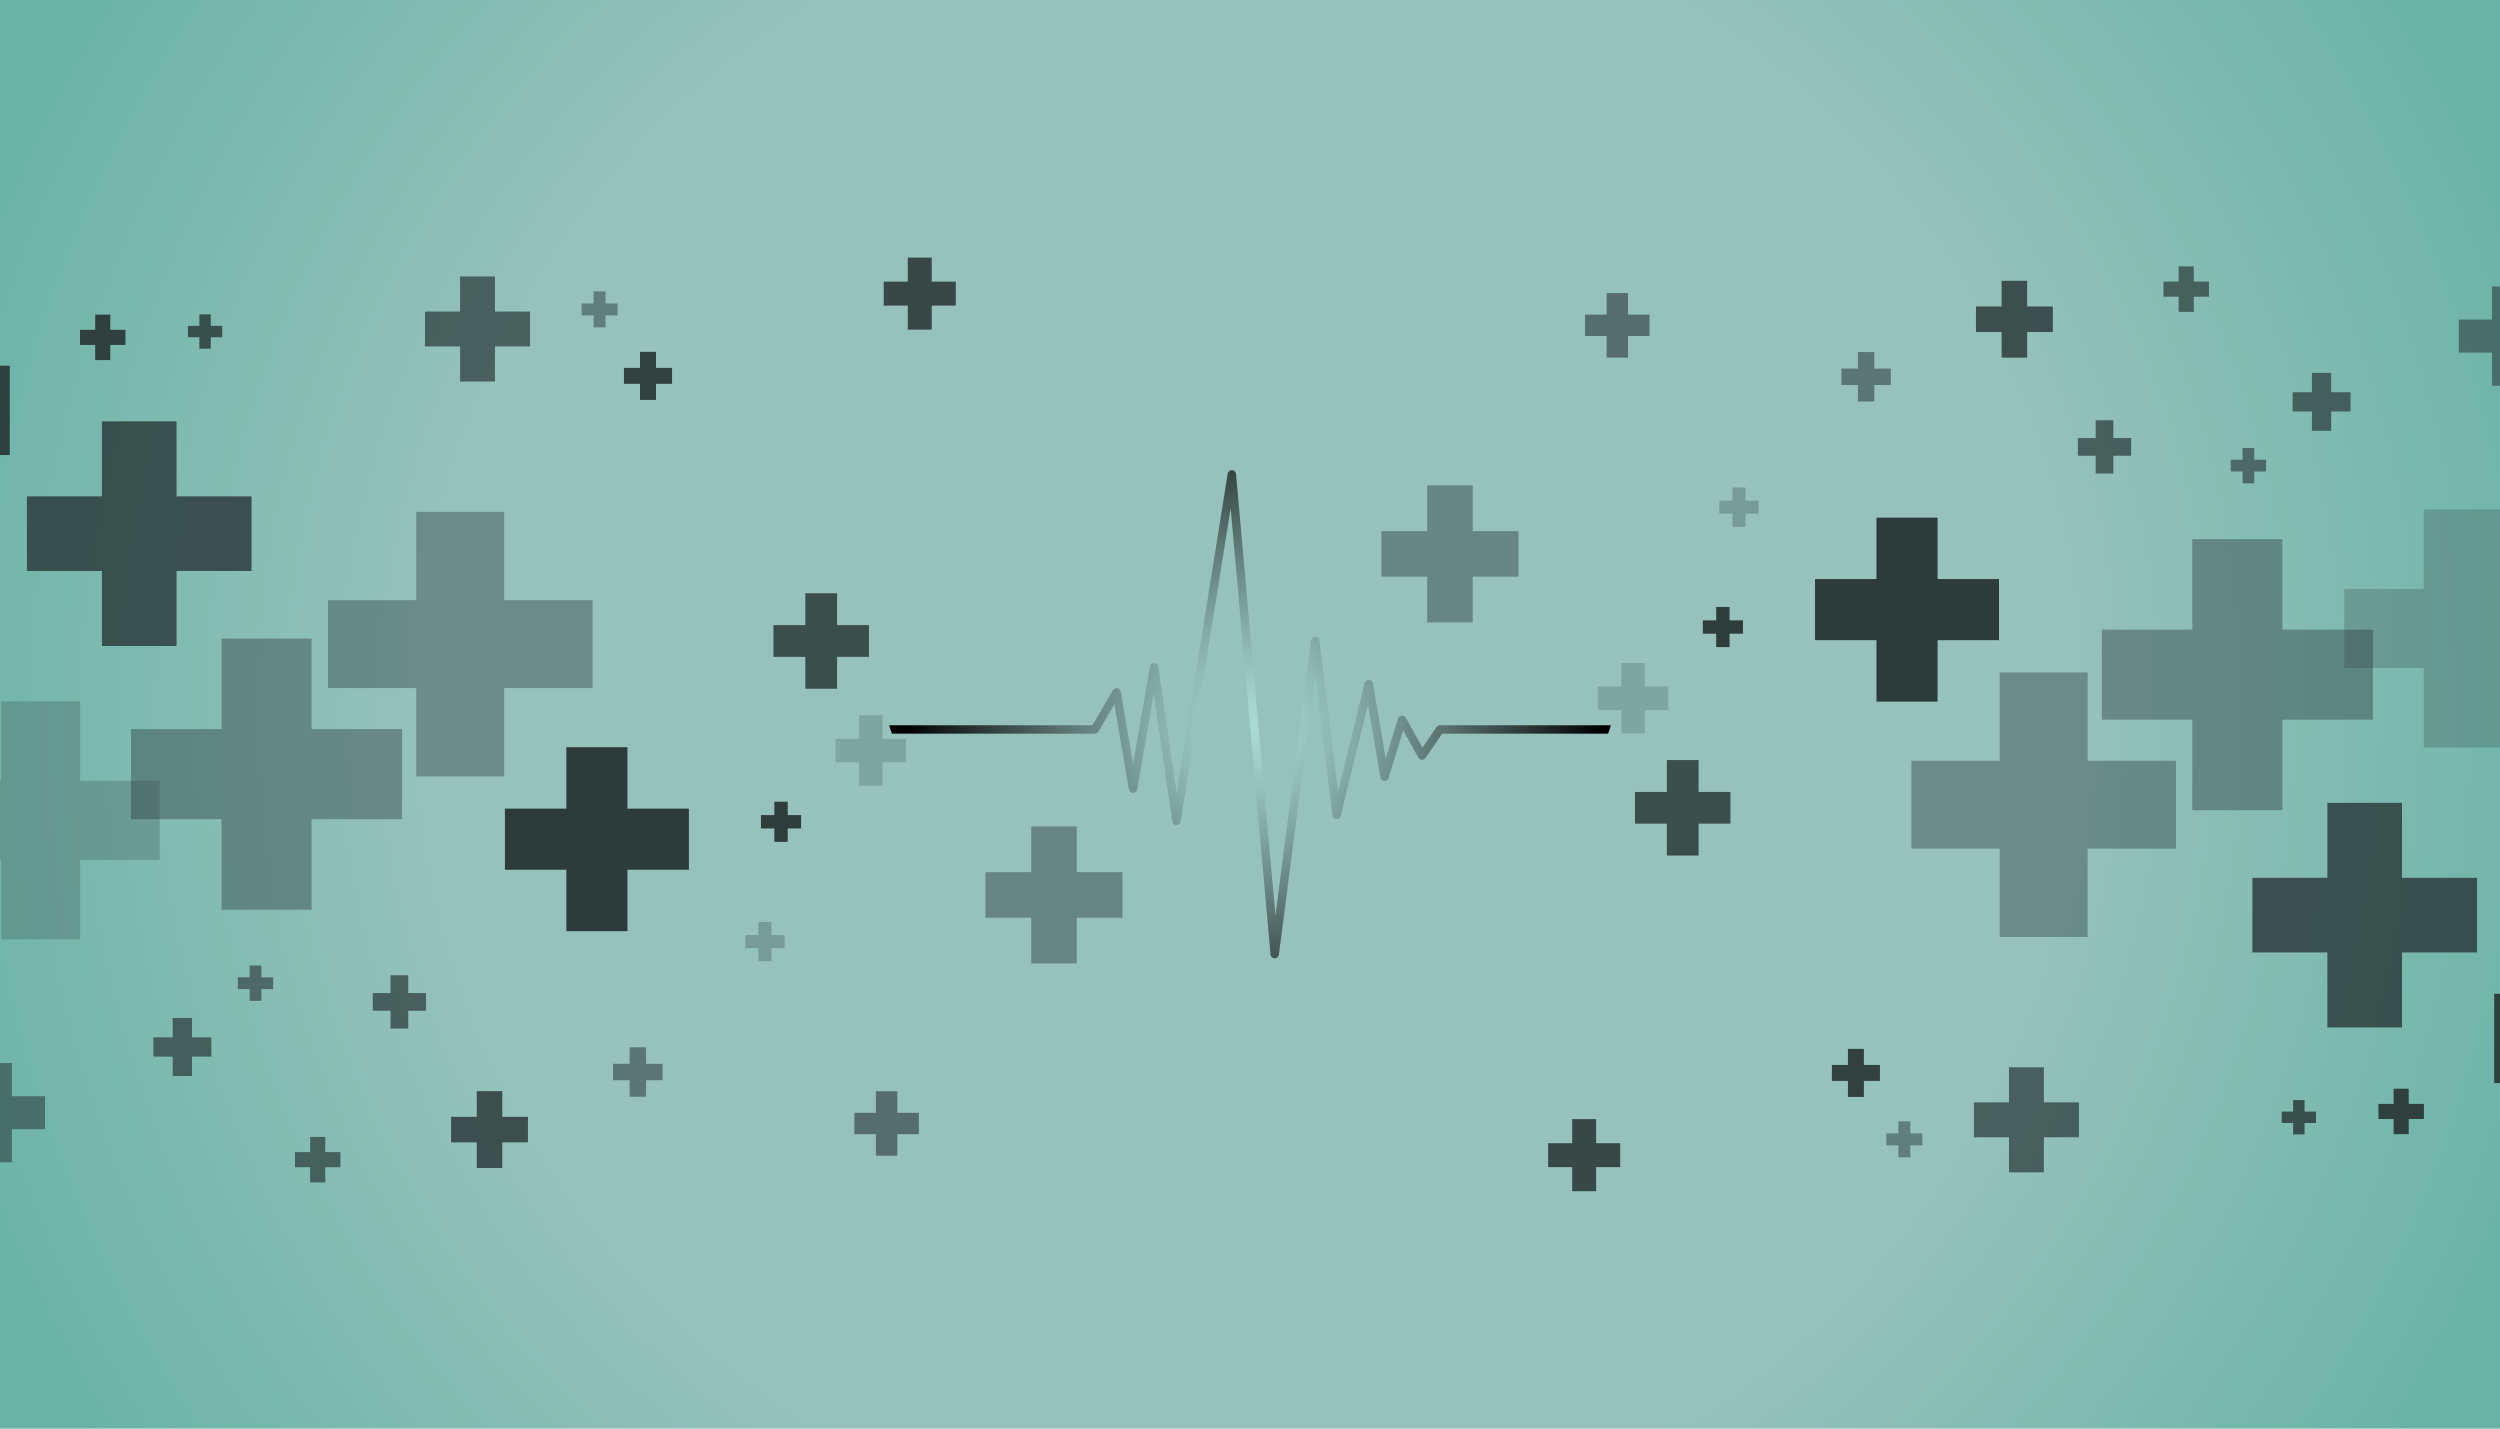 <?xml version="1.0" encoding="utf-8"?>
<!-- Generator: Adobe Illustrator 16.0.2, SVG Export Plug-In . SVG Version: 6.00 Build 0)  -->
<!DOCTYPE svg PUBLIC "-//W3C//DTD SVG 1.1//EN" "http://www.w3.org/Graphics/SVG/1.1/DTD/svg11.dtd">
<svg version="1.1" id="Layer_1" xmlns="http://www.w3.org/2000/svg" xmlns:xlink="http://www.w3.org/1999/xlink" x="0px" y="0px"
	 width="504px" height="288px" viewBox="0 0 504 288" enable-background="new 0 0 504 288" xml:space="preserve">
<radialGradient id="SVGID_1_" cx="252" cy="144" r="275.979" gradientUnits="userSpaceOnUse">
	<stop  offset="0.597" style="stop-color:#96C2BB"/>
	<stop  offset="1" style="stop-color:#6BB3A7"/>
</radialGradient>
<rect fill="url(#SVGID_1_)" width="504" height="288"/>
<g>
	<radialGradient id="SVGID_2_" cx="252.591" cy="146.219" r="70.012" gradientUnits="userSpaceOnUse">
		<stop  offset="0" style="stop-color:#A9DBD4"/>
		<stop  offset="0.1" style="stop-color:#A0CFC8"/>
		<stop  offset="0.281" style="stop-color:#86AEA9"/>
		<stop  offset="0.524" style="stop-color:#5E7975"/>
		<stop  offset="0.816" style="stop-color:#26312F"/>
		<stop  offset="1" style="stop-color:#000000"/>
	</radialGradient>
	<path fill="url(#SVGID_2_)" d="M290.292,146.217c-0.278,0-0.54,0.138-0.698,0.367l-2.838,4.147l-3.355-6.062
		c-0.164-0.297-0.497-0.468-0.827-0.432c-0.338,0.035-0.622,0.269-0.722,0.593l-2.494,8.116l-2.584-15.209
		c-0.066-0.395-0.402-0.689-0.803-0.704c-0.397-0.013-0.757,0.254-0.853,0.644l-5.382,21.929l-3.757-30.471
		c-0.052-0.423-0.411-0.741-0.837-0.742c-0.001,0-0.002,0-0.002,0c-0.426,0-0.785,0.315-0.84,0.737l-7.168,55.442l-7.951-89.01
		c-0.038-0.426-0.387-0.755-0.813-0.771c-0.422-0.005-0.797,0.291-0.865,0.712l-10.285,64.366l-3.702-25.473
		c-0.06-0.412-0.41-0.718-0.826-0.724c-0.004,0-0.008,0-0.012,0c-0.411,0-0.763,0.295-0.833,0.701l-3.417,19.631l-2.476-14.588
		c-0.06-0.35-0.332-0.626-0.682-0.691c-0.35-0.063-0.703,0.099-0.882,0.405l-4.15,7.084h-40.994c0.181,0.562,0.372,1.127,0.56,1.691
		h40.919c0.301,0,0.578-0.159,0.729-0.418l3.221-5.497l2.911,17.148c0.069,0.406,0.42,0.704,0.833,0.705c0,0,0.001,0,0.002,0
		c0.411,0,0.763-0.296,0.833-0.701l3.352-19.26l3.738,25.717c0.06,0.413,0.413,0.722,0.831,0.724c0.002,0,0.004,0,0.006,0
		c0.416,0,0.77-0.302,0.835-0.712l10.087-63.127l8.035,89.95c0.039,0.43,0.395,0.762,0.826,0.771c0.006,0,0.012,0,0.018,0
		c0.424,0,0.783-0.315,0.839-0.737l7.301-56.477l3.5,28.391c0.05,0.405,0.383,0.717,0.79,0.741c0.416,0.024,0.773-0.247,0.871-0.643
		l5.508-22.439l2.496,14.699c0.066,0.386,0.389,0.677,0.779,0.702c0.402,0.028,0.75-0.221,0.865-0.596l2.955-9.618l3.055,5.52
		c0.143,0.257,0.408,0.421,0.701,0.436c0.296,0.005,0.572-0.125,0.737-0.367l3.36-4.91h33.457c0.189-0.564,0.38-1.13,0.561-1.691
		H290.292z"/>
</g>
<g>
	<defs>
		<rect id="SVGID_3_" width="504" height="288"/>
	</defs>
	<clipPath id="SVGID_4_">
		<use xlink:href="#SVGID_3_"  overflow="visible"/>
	</clipPath>
	<g clip-path="url(#SVGID_4_)">
		<polygon opacity="0.9" fill="#273332" points="557.025,200.343 538.927,200.343 538.927,182.245 520.922,182.245 520.922,200.343 
			502.824,200.343 502.824,218.348 520.922,218.348 520.922,236.445 538.927,236.445 538.927,218.348 557.025,218.348 		"/>
		<polygon opacity="0.2" fill="#273332" points="336.347,138.404 331.604,138.404 331.604,133.661 326.885,133.661 326.885,138.404 
			322.143,138.404 322.143,143.123 326.885,143.123 326.885,147.865 331.604,147.865 331.604,143.123 336.347,143.123 		"/>
		<polygon opacity="0.68" fill="#273332" points="429.641,88.311 426.055,88.311 426.055,84.725 422.488,84.725 422.488,88.311 
			418.902,88.311 418.902,91.878 422.488,91.878 422.488,95.463 426.055,95.463 426.055,91.878 429.641,91.878 		"/>
		<polygon opacity="0.93" fill="#273332" points="351.381,125.064 348.679,125.064 348.679,122.363 345.99,122.363 345.99,125.064 
			343.289,125.064 343.289,127.752 345.99,127.752 345.99,130.453 348.679,130.453 348.679,127.752 351.381,127.752 		"/>
		<polygon opacity="0.68" fill="#273332" points="419.113,222.238 412.043,222.238 412.043,215.169 405.01,215.169 405.01,222.238 
			397.939,222.238 397.939,229.271 405.01,229.271 405.01,236.342 412.043,236.342 412.043,229.271 419.113,229.271 		"/>
		<polygon opacity="0.79" fill="#273332" points="466.902,224.091 464.594,224.091 464.594,221.783 462.299,221.783 
			462.299,224.091 459.99,224.091 459.99,226.387 462.299,226.387 462.299,228.694 464.594,228.694 464.594,226.387 
			466.902,226.387 		"/>
		<polygon opacity="0.98" fill="#273332" points="554.276,142.092 549.947,142.092 549.947,137.763 545.641,137.763 
			545.641,142.092 541.312,142.092 541.312,146.398 545.641,146.398 545.641,150.729 549.947,150.729 549.947,146.398 
			554.276,146.398 		"/>
		<polygon opacity="0.9" fill="#273332" points="488.657,222.545 485.598,222.545 485.598,219.485 482.553,219.485 482.553,222.545 
			479.493,222.545 479.493,225.589 482.553,225.589 482.553,228.648 485.598,228.648 485.598,225.589 488.657,225.589 		"/>
		<polygon opacity="0.54" fill="#273332" points="515.725,64.431 509.039,64.431 509.039,57.746 502.389,57.746 502.389,64.431 
			495.704,64.431 495.704,71.081 502.389,71.081 502.389,77.766 509.039,77.766 509.039,71.081 515.725,71.081 		"/>
		<polygon opacity="0.99" fill="#273332" points="537.106,164.042 534.311,164.042 534.311,161.246 531.529,161.246 
			531.529,164.042 528.734,164.042 528.734,166.823 531.529,166.823 531.529,169.619 534.311,169.619 534.311,166.823 
			537.106,166.823 		"/>
		<polygon opacity="0.23" fill="#273332" points="520.588,118.729 504.566,118.729 504.566,102.707 488.627,102.707 
			488.627,118.729 472.604,118.729 472.604,134.669 488.627,134.669 488.627,150.691 504.566,150.691 504.566,134.669 
			520.588,134.669 		"/>
		<polygon opacity="0.81" fill="#273332" points="348.857,159.655 342.432,159.655 342.432,153.229 336.037,153.229 
			336.037,159.655 329.61,159.655 329.61,166.049 336.037,166.049 336.037,172.476 342.432,172.476 342.432,166.049 
			348.857,166.049 		"/>
		<polygon opacity="0.39" fill="#273332" points="478.378,126.935 460.128,126.935 460.128,108.685 441.973,108.685 
			441.973,126.935 423.723,126.935 423.723,145.091 441.973,145.091 441.973,163.341 460.128,163.341 460.128,145.091 
			478.378,145.091 		"/>
		<polygon opacity="0.78" fill="#273332" points="499.365,176.969 484.243,176.969 484.243,161.847 469.199,161.847 
			469.199,176.969 454.078,176.969 454.078,192.012 469.199,192.012 469.199,207.134 484.243,207.134 484.243,192.012 
			499.365,192.012 		"/>
		<polygon opacity="0.27" fill="#273332" points="354.527,100.932 351.889,100.932 351.889,98.292 349.262,98.292 349.262,100.932 
			346.621,100.932 346.621,103.559 349.262,103.559 349.262,106.198 351.889,106.198 351.889,103.559 354.527,103.559 		"/>
		<polygon opacity="0.47" fill="#273332" points="387.541,228.496 385.119,228.496 385.119,226.074 382.709,226.074 
			382.709,228.496 380.287,228.496 380.287,230.906 382.709,230.906 382.709,233.328 385.119,233.328 385.119,230.906 
			387.541,230.906 		"/>
		<polygon opacity="0.8" fill="#273332" points="413.852,61.781 408.677,61.781 408.677,56.606 403.529,56.606 403.529,61.781 
			398.355,61.781 398.355,66.928 403.529,66.928 403.529,72.102 408.677,72.102 408.677,66.928 413.852,66.928 		"/>
		<polygon opacity="0.32" fill="#273332" points="546.198,110.641 541.232,110.641 541.232,105.676 536.293,105.676 
			536.293,110.641 531.328,110.641 531.328,115.581 536.293,115.581 536.293,120.546 541.232,120.546 541.232,115.581 
			546.198,115.581 		"/>
		<polygon opacity="0.67" fill="#273332" points="473.871,79.07 469.969,79.07 469.969,75.167 466.085,75.167 466.085,79.07 
			462.182,79.07 462.182,82.954 466.085,82.954 466.085,86.857 469.969,86.857 469.969,82.954 473.871,82.954 		"/>
		<polygon opacity="0.6" fill="#273332" points="456.845,92.684 454.465,92.684 454.465,90.305 452.1,90.305 452.1,92.684 
			449.721,92.684 449.721,95.051 452.1,95.051 452.1,97.43 454.465,97.43 454.465,95.051 456.845,95.051 		"/>
		<polygon opacity="0.52" fill="#273332" points="381.188,74.306 377.859,74.306 377.859,70.978 374.549,70.978 374.549,74.306 
			371.221,74.306 371.221,77.616 374.549,77.616 374.549,80.944 377.859,80.944 377.859,77.616 381.188,77.616 		"/>
		<polygon opacity="0.89" fill="#273332" points="378.997,214.693 375.762,214.693 375.762,211.459 372.544,211.459 
			372.544,214.693 369.31,214.693 369.31,217.912 372.544,217.912 372.544,221.146 375.762,221.146 375.762,217.912 
			378.997,217.912 		"/>
		<polygon opacity="0.42" fill="#273332" points="306.123,107.074 296.898,107.074 296.898,97.849 287.721,97.849 287.721,107.074 
			278.495,107.074 278.495,116.251 287.721,116.251 287.721,125.477 296.898,125.477 296.898,116.251 306.123,116.251 		"/>
		<polygon opacity="0.67" fill="#273332" points="445.324,56.767 442.262,56.767 442.262,53.705 439.216,53.705 439.216,56.767 
			436.154,56.767 436.154,59.813 439.216,59.813 439.216,62.875 442.262,62.875 442.262,59.813 445.324,59.813 		"/>
		<polygon opacity="0.94" fill="#273332" points="402.998,116.739 390.615,116.739 390.615,104.356 378.295,104.356 
			378.295,116.739 365.912,116.739 365.912,129.059 378.295,129.059 378.295,141.442 390.615,141.442 390.615,129.059 
			402.998,129.059 		"/>
		<polygon opacity="0.62" fill="#273332" points="548.605,59.47 545.766,59.47 545.766,56.63 542.941,56.63 542.941,59.47 
			540.102,59.47 540.102,62.295 542.941,62.295 542.941,65.135 545.766,65.135 545.766,62.295 548.605,62.295 		"/>
		<polygon opacity="0.85" fill="#273332" points="326.631,230.47 321.779,230.47 321.779,225.619 316.954,225.619 316.954,230.47 
			312.104,230.47 312.104,235.296 316.954,235.296 316.954,240.146 321.779,240.146 321.779,235.296 326.631,235.296 		"/>
		<polygon opacity="0.58" fill="#273332" points="332.545,63.426 328.205,63.426 328.205,59.086 323.889,59.086 323.889,63.426 
			319.549,63.426 319.549,67.743 323.889,67.743 323.889,72.083 328.205,72.083 328.205,67.743 332.545,67.743 		"/>
		<polygon opacity="0.38" fill="#273332" points="438.67,153.364 420.861,153.364 420.861,135.555 403.144,135.555 403.144,153.364 
			385.335,153.364 385.335,171.081 403.144,171.081 403.144,188.891 420.861,188.891 420.861,171.081 438.67,171.081 		"/>
	</g>
	<g clip-path="url(#SVGID_4_)">
		<polygon opacity="0.9" fill="#273332" points="-52.235,91.736 -34.137,91.736 -34.137,109.834 -16.133,109.834 -16.133,91.736 
			1.966,91.736 1.966,73.732 -16.133,73.732 -16.133,55.634 -34.137,55.634 -34.137,73.732 -52.235,73.732 		"/>
		<polygon opacity="0.2" fill="#273332" points="168.443,153.675 173.187,153.675 173.187,158.418 177.905,158.418 177.905,153.675 
			182.647,153.675 182.647,148.957 177.905,148.957 177.905,144.214 173.187,144.214 173.187,148.957 168.443,148.957 		"/>
		<polygon opacity="0.68" fill="#273332" points="75.149,203.769 78.734,203.769 78.734,207.354 82.302,207.354 82.302,203.769 
			85.888,203.769 85.888,200.201 82.302,200.201 82.302,196.615 78.734,196.615 78.734,200.201 75.149,200.201 		"/>
		<polygon opacity="0.93" fill="#273332" points="153.41,167.015 156.111,167.015 156.111,169.716 158.799,169.716 158.799,167.015 
			161.5,167.015 161.5,164.327 158.799,164.327 158.799,161.626 156.111,161.626 156.111,164.327 153.41,164.327 		"/>
		<polygon opacity="0.68" fill="#273332" points="85.677,69.841 92.747,69.841 92.747,76.911 99.78,76.911 99.78,69.841 
			106.85,69.841 106.85,62.807 99.78,62.807 99.78,55.738 92.747,55.738 92.747,62.807 85.677,62.807 		"/>
		<polygon opacity="0.79" fill="#273332" points="37.888,67.988 40.196,67.988 40.196,70.296 42.492,70.296 42.492,67.988 
			44.799,67.988 44.799,65.692 42.492,65.692 42.492,63.385 40.196,63.385 40.196,65.692 37.888,65.692 		"/>
		<polygon opacity="0.98" fill="#273332" points="-49.486,149.987 -45.157,149.987 -45.157,154.316 -40.851,154.316 
			-40.851,149.987 -36.521,149.987 -36.521,145.68 -40.851,145.68 -40.851,141.351 -45.157,141.351 -45.157,145.68 -49.486,145.68 
					"/>
		<polygon opacity="0.9" fill="#273332" points="16.133,69.534 19.192,69.534 19.192,72.594 22.237,72.594 22.237,69.534 
			25.297,69.534 25.297,66.49 22.237,66.49 22.237,63.43 19.192,63.43 19.192,66.49 16.133,66.49 		"/>
		<polygon opacity="0.54" fill="#273332" points="-10.935,227.648 -4.25,227.648 -4.25,234.334 2.401,234.334 2.401,227.648 
			9.086,227.648 9.086,220.998 2.401,220.998 2.401,214.313 -4.25,214.313 -4.25,220.998 -10.935,220.998 		"/>
		<polygon opacity="0.99" fill="#273332" points="-32.316,128.037 -29.521,128.037 -29.521,130.833 -26.739,130.833 
			-26.739,128.037 -23.943,128.037 -23.943,125.256 -26.739,125.256 -26.739,122.46 -29.521,122.46 -29.521,125.256 
			-32.316,125.256 		"/>
		<polygon opacity="0.23" fill="#273332" points="-15.799,173.35 0.224,173.35 0.224,189.372 16.163,189.372 16.163,173.35 
			32.186,173.35 32.186,157.41 16.163,157.41 16.163,141.388 0.224,141.388 0.224,157.41 -15.799,157.41 		"/>
		<polygon opacity="0.81" fill="#273332" points="155.932,132.424 162.359,132.424 162.359,138.851 168.753,138.851 
			168.753,132.424 175.18,132.424 175.18,126.03 168.753,126.03 168.753,119.604 162.359,119.604 162.359,126.03 155.932,126.03 		
			"/>
		<polygon opacity="0.39" fill="#273332" points="26.412,165.145 44.662,165.145 44.662,183.395 62.818,183.395 62.818,165.145 
			81.067,165.145 81.067,146.988 62.818,146.988 62.818,128.738 44.662,128.738 44.662,146.988 26.412,146.988 		"/>
		<polygon opacity="0.78" fill="#273332" points="5.425,115.111 20.547,115.111 20.547,130.232 35.591,130.232 35.591,115.111 
			50.712,115.111 50.712,100.067 35.591,100.067 35.591,84.946 20.547,84.946 20.547,100.067 5.425,100.067 		"/>
		<polygon opacity="0.27" fill="#273332" points="150.263,191.146 152.902,191.146 152.902,193.786 155.528,193.786 
			155.528,191.146 158.168,191.146 158.168,188.521 155.528,188.521 155.528,185.881 152.902,185.881 152.902,188.521 
			150.263,188.521 		"/>
		<polygon opacity="0.47" fill="#273332" points="117.249,63.583 119.671,63.583 119.671,66.005 122.081,66.005 122.081,63.583 
			124.503,63.583 124.503,61.173 122.081,61.173 122.081,58.75 119.671,58.75 119.671,61.173 117.249,61.173 		"/>
		<polygon opacity="0.8" fill="#273332" points="90.939,230.299 96.113,230.299 96.113,235.473 101.261,235.473 101.261,230.299 
			106.435,230.299 106.435,225.151 101.261,225.151 101.261,219.978 96.113,219.978 96.113,225.151 90.939,225.151 		"/>
		<polygon opacity="0.32" fill="#273332" points="-41.408,181.438 -36.442,181.438 -36.442,186.403 -31.503,186.403 
			-31.503,181.438 -26.538,181.438 -26.538,176.499 -31.503,176.499 -31.503,171.533 -36.442,171.533 -36.442,176.499 
			-41.408,176.499 		"/>
		<polygon opacity="0.67" fill="#273332" points="30.918,213.009 34.822,213.009 34.822,216.912 38.705,216.912 38.705,213.009 
			42.608,213.009 42.608,209.125 38.705,209.125 38.705,205.222 34.822,205.222 34.822,209.125 30.918,209.125 		"/>
		<polygon opacity="0.6" fill="#273332" points="47.946,199.395 50.324,199.395 50.324,201.773 52.691,201.773 52.691,199.395 
			55.07,199.395 55.07,197.028 52.691,197.028 52.691,194.649 50.324,194.649 50.324,197.028 47.946,197.028 		"/>
		<polygon opacity="0.52" fill="#273332" points="123.602,217.773 126.93,217.773 126.93,221.102 130.241,221.102 130.241,217.773 
			133.569,217.773 133.569,214.463 130.241,214.463 130.241,211.135 126.93,211.135 126.93,214.463 123.602,214.463 		"/>
		<polygon opacity="0.89" fill="#273332" points="125.793,77.386 129.028,77.386 129.028,80.62 132.246,80.62 132.246,77.386 
			135.481,77.386 135.481,74.167 132.246,74.167 132.246,70.933 129.028,70.933 129.028,74.167 125.793,74.167 		"/>
		<polygon opacity="0.42" fill="#273332" points="198.667,185.005 207.892,185.005 207.892,194.23 217.07,194.23 217.07,185.005 
			226.295,185.005 226.295,175.827 217.07,175.827 217.07,166.603 207.892,166.603 207.892,175.827 198.667,175.827 		"/>
		<polygon opacity="0.67" fill="#273332" points="59.466,235.313 62.528,235.313 62.528,238.374 65.574,238.374 65.574,235.313 
			68.636,235.313 68.636,232.267 65.574,232.267 65.574,229.204 62.528,229.204 62.528,232.267 59.466,232.267 		"/>
		<polygon opacity="0.94" fill="#273332" points="101.792,175.34 114.175,175.34 114.175,187.723 126.495,187.723 126.495,175.34 
			138.878,175.34 138.878,163.021 126.495,163.021 126.495,150.638 114.175,150.638 114.175,163.021 101.792,163.021 		"/>
		<polygon opacity="0.62" fill="#273332" points="-43.816,232.609 -40.977,232.609 -40.977,235.449 -38.151,235.449 
			-38.151,232.609 -35.312,232.609 -35.312,229.784 -38.151,229.784 -38.151,226.944 -40.977,226.944 -40.977,229.784 
			-43.816,229.784 		"/>
		<polygon opacity="0.85" fill="#273332" points="178.159,61.609 183.011,61.609 183.011,66.46 187.836,66.46 187.836,61.609 
			192.688,61.609 192.688,56.784 187.836,56.784 187.836,51.933 183.011,51.933 183.011,56.784 178.159,56.784 		"/>
		<polygon opacity="0.58" fill="#273332" points="172.245,228.653 176.584,228.653 176.584,232.993 180.902,232.993 
			180.902,228.653 185.241,228.653 185.241,224.336 180.902,224.336 180.902,219.996 176.584,219.996 176.584,224.336 
			172.245,224.336 		"/>
		<polygon opacity="0.38" fill="#273332" points="66.12,138.715 83.929,138.715 83.929,156.524 101.646,156.524 101.646,138.715 
			119.455,138.715 119.455,120.998 101.646,120.998 101.646,103.188 83.929,103.188 83.929,120.998 66.12,120.998 		"/>
	</g>
</g>
</svg>
